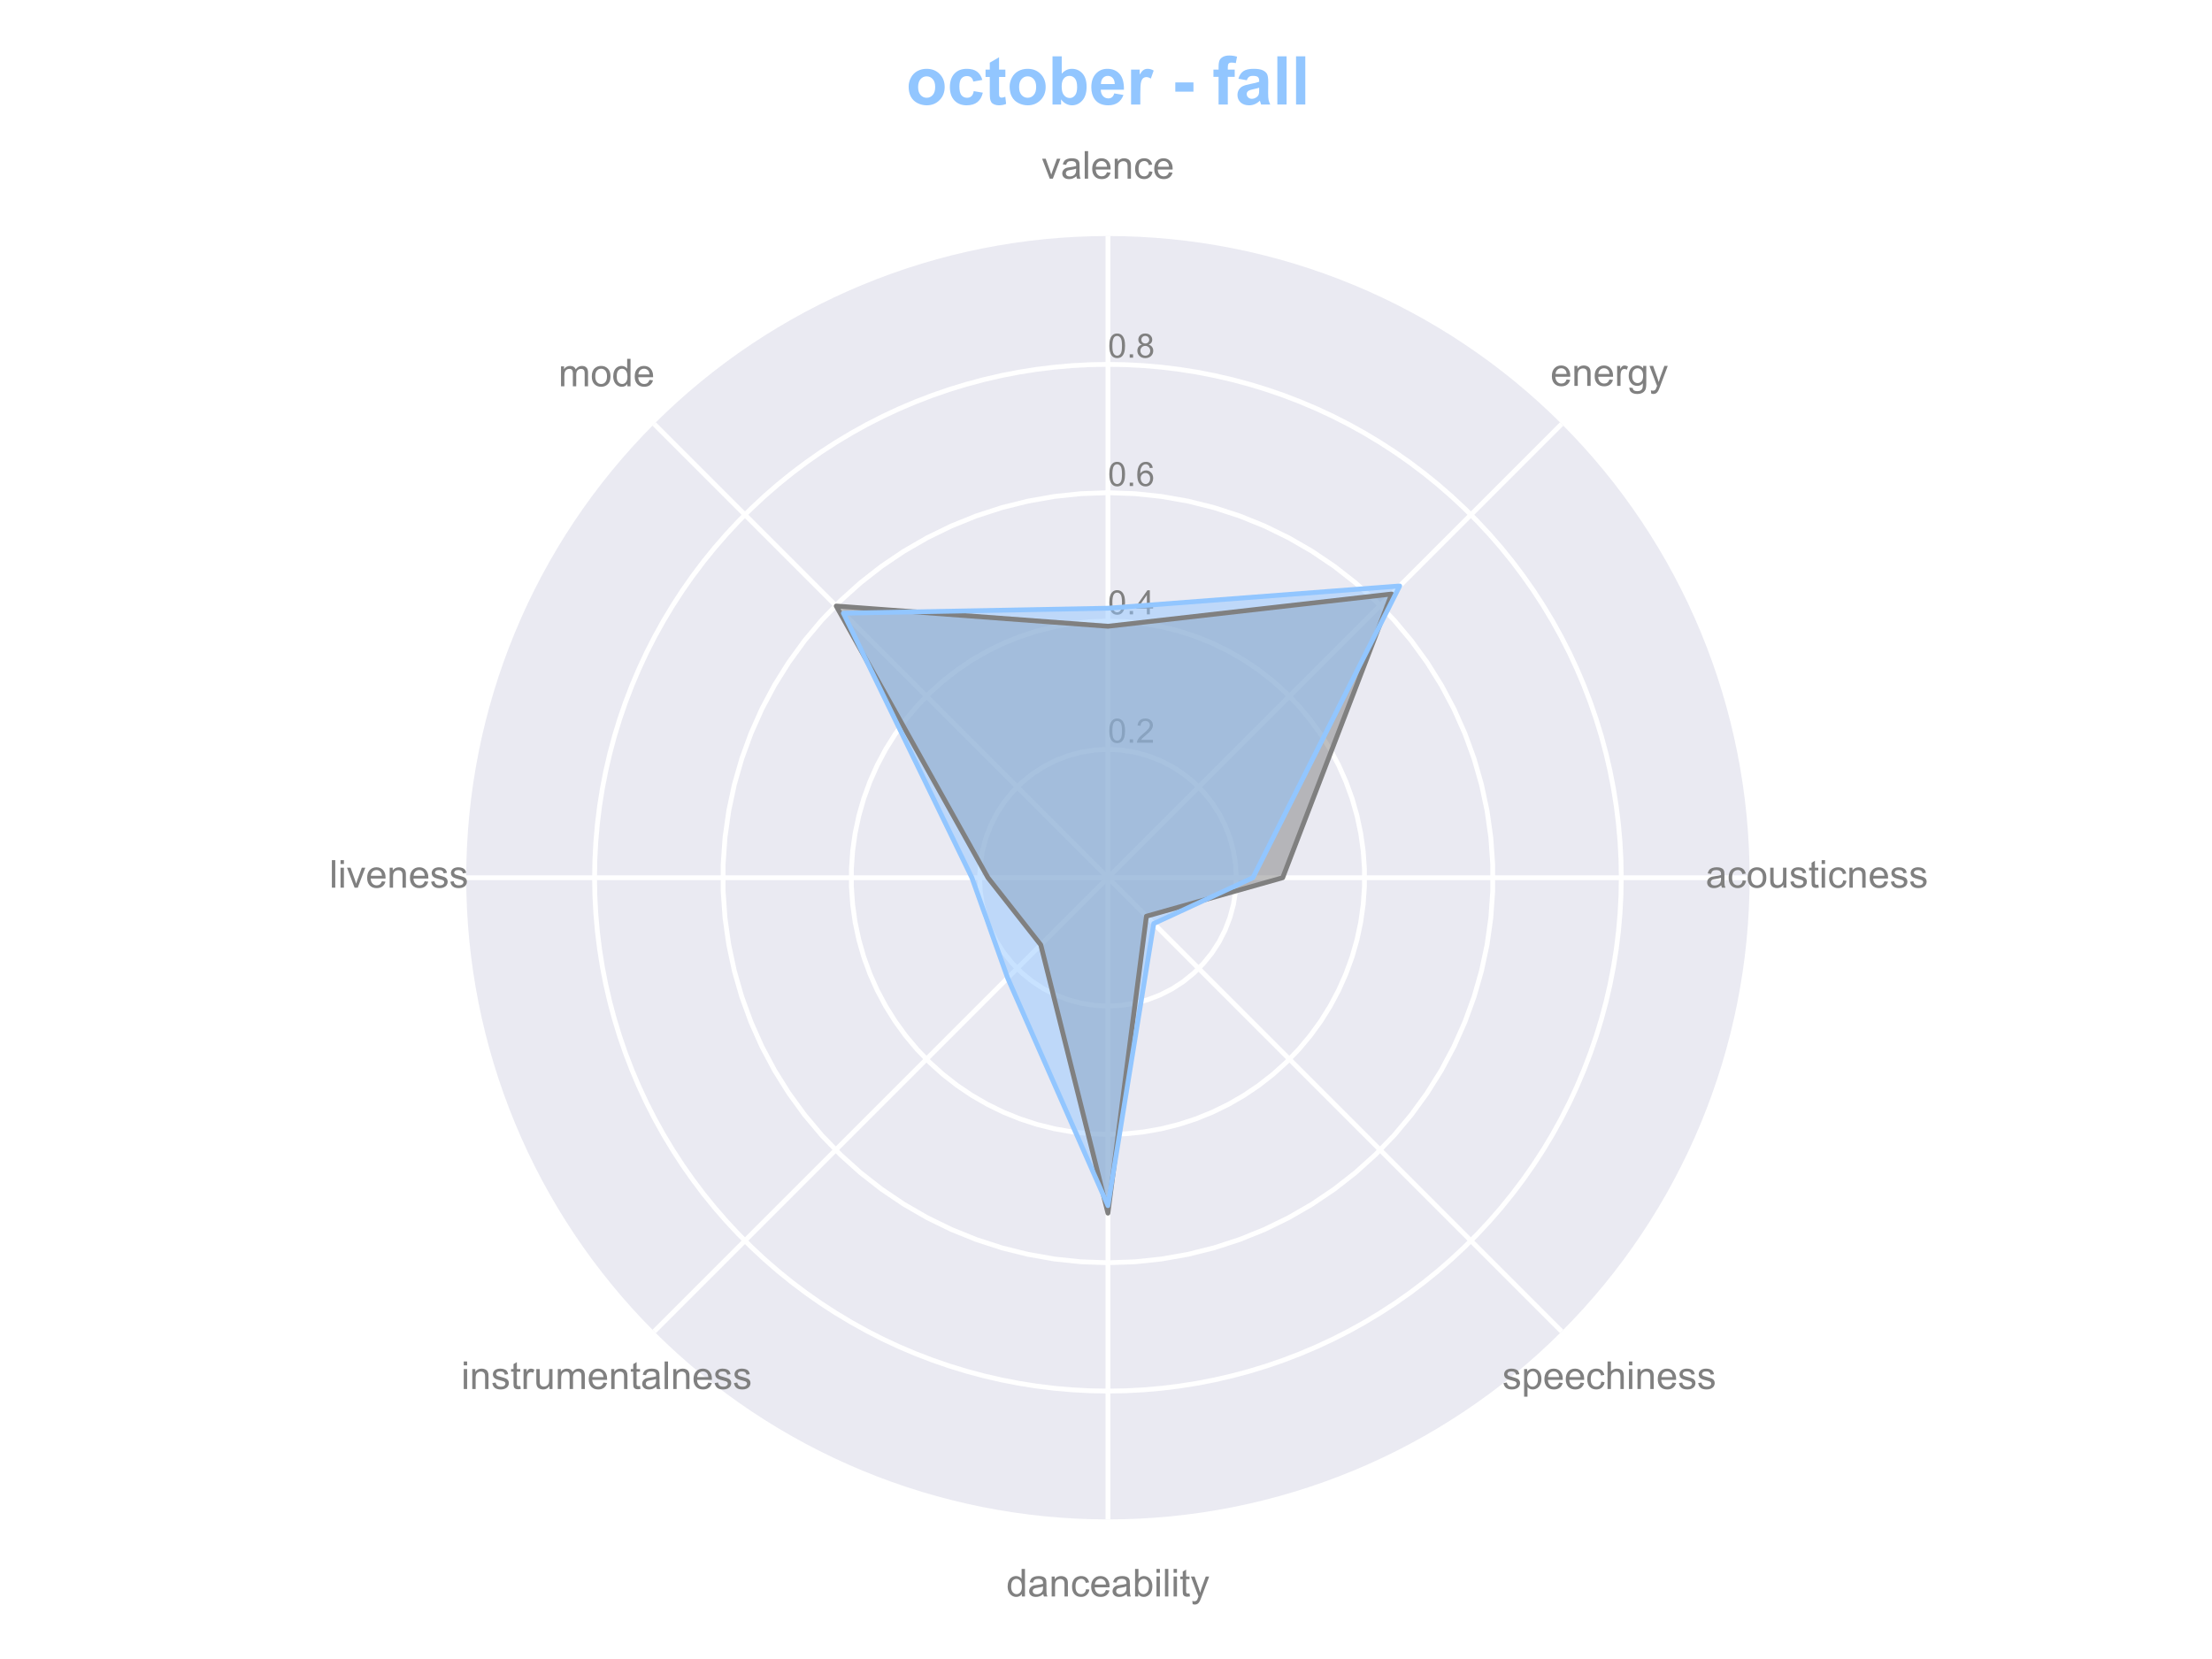<?xml version="1.0" encoding="utf-8" standalone="no"?>
<!DOCTYPE svg PUBLIC "-//W3C//DTD SVG 1.1//EN"
  "http://www.w3.org/Graphics/SVG/1.1/DTD/svg11.dtd">
<!-- Created with matplotlib (http://matplotlib.org/) -->
<svg height="345pt" version="1.1" viewBox="0 0 460 345" width="460pt" xmlns="http://www.w3.org/2000/svg" xmlns:xlink="http://www.w3.org/1999/xlink">
 <defs>
  <style type="text/css">
*{stroke-linecap:butt;stroke-linejoin:round;}
  </style>
 </defs>
 <g id="figure_1">
  <g id="patch_1">
   <path d="M 0 345.6 
L 460.8 345.6 
L 460.8 0 
L 0 0 
z
" style="fill:#ffffff;"/>
  </g>
  <g id="axes_1">
   <g id="patch_2">
    <path d="M 363.844 182.529 
C 363.844 165.005 360.392 147.652 353.686 131.462 
C 346.98 115.273 337.15 100.561 324.759 88.17 
C 312.368 75.779 297.656 65.949 281.467 59.243 
C 265.277 52.537 247.924 49.085 230.4 49.085 
C 212.876 49.085 195.523 52.537 179.333 59.243 
C 163.144 65.949 148.432 75.779 136.041 88.17 
C 123.65 100.561 113.82 115.273 107.114 131.462 
C 100.408 147.652 96.956 165.005 96.956 182.529 
C 96.956 200.053 100.408 217.406 107.114 233.596 
C 113.82 249.785 123.65 264.497 136.041 276.888 
C 148.432 289.279 163.144 299.109 179.333 305.815 
C 195.523 312.521 212.876 315.972 230.4 315.972 
C 247.924 315.972 265.277 312.521 281.467 305.815 
C 297.656 299.109 312.368 289.279 324.759 276.888 
C 337.15 264.497 346.98 249.785 353.686 233.596 
C 360.392 217.406 363.844 200.053 363.844 182.529 
M 230.4 182.529 
C 230.4 182.529 230.4 182.529 230.4 182.529 
C 230.4 182.529 230.4 182.529 230.4 182.529 
C 230.4 182.529 230.4 182.529 230.4 182.529 
C 230.4 182.529 230.4 182.529 230.4 182.529 
C 230.4 182.529 230.4 182.529 230.4 182.529 
C 230.4 182.529 230.4 182.529 230.4 182.529 
C 230.4 182.529 230.4 182.529 230.4 182.529 
C 230.4 182.529 230.4 182.529 230.4 182.529 
C 230.4 182.529 230.4 182.529 230.4 182.529 
C 230.4 182.529 230.4 182.529 230.4 182.529 
C 230.4 182.529 230.4 182.529 230.4 182.529 
C 230.4 182.529 230.4 182.529 230.4 182.529 
C 230.4 182.529 230.4 182.529 230.4 182.529 
C 230.4 182.529 230.4 182.529 230.4 182.529 
C 230.4 182.529 230.4 182.529 230.4 182.529 
C 230.4 182.529 230.4 182.529 230.4 182.529 
M 363.844 182.529 
z
" style="fill:#eaeaf2;"/>
   </g>
   <g id="matplotlib.axis_1">
    <g id="xtick_1">
     <g id="line2d_1">
      <path clip-path="url(#pec1f83be0a)" d="M 230.4 182.529 
L 230.4 49.085 
" style="fill:none;stroke:#ffffff;stroke-linecap:round;"/>
     </g>
     <g id="text_1">
      <!-- valence -->
      <defs>
       <path d="M 21 0 
L 1.266 51.859 
L 10.547 51.859 
L 21.688 20.797 
Q 23.484 15.766 25 10.359 
Q 26.172 14.453 28.266 20.219 
L 39.797 51.859 
L 48.828 51.859 
L 29.203 0 
z
" id="ArialMT-76"/>
       <path d="M 40.438 6.391 
Q 35.547 2.25 31.031 0.531 
Q 26.516 -1.172 21.344 -1.172 
Q 12.797 -1.172 8.203 3 
Q 3.609 7.172 3.609 13.672 
Q 3.609 17.484 5.344 20.625 
Q 7.078 23.781 9.891 25.688 
Q 12.703 27.594 16.219 28.562 
Q 18.797 29.25 24.031 29.891 
Q 34.672 31.156 39.703 32.906 
Q 39.75 34.719 39.75 35.203 
Q 39.75 40.578 37.25 42.781 
Q 33.891 45.75 27.25 45.75 
Q 21.047 45.75 18.094 43.578 
Q 15.141 41.406 13.719 35.891 
L 5.125 37.062 
Q 6.297 42.578 8.984 45.969 
Q 11.672 49.359 16.75 51.188 
Q 21.828 53.031 28.516 53.031 
Q 35.156 53.031 39.297 51.469 
Q 43.453 49.906 45.406 47.531 
Q 47.359 45.172 48.141 41.547 
Q 48.578 39.312 48.578 33.453 
L 48.578 21.734 
Q 48.578 9.469 49.141 6.219 
Q 49.703 2.984 51.375 0 
L 42.188 0 
Q 40.828 2.734 40.438 6.391 
z
M 39.703 26.031 
Q 34.906 24.078 25.344 22.703 
Q 19.922 21.922 17.672 20.938 
Q 15.438 19.969 14.203 18.094 
Q 12.984 16.219 12.984 13.922 
Q 12.984 10.406 15.641 8.062 
Q 18.312 5.719 23.438 5.719 
Q 28.516 5.719 32.469 7.938 
Q 36.422 10.156 38.281 14.016 
Q 39.703 17 39.703 22.797 
z
" id="ArialMT-61"/>
       <path d="M 6.391 0 
L 6.391 71.578 
L 15.188 71.578 
L 15.188 0 
z
" id="ArialMT-6c"/>
       <path d="M 42.094 16.703 
L 51.172 15.578 
Q 49.031 7.625 43.219 3.219 
Q 37.406 -1.172 28.375 -1.172 
Q 17 -1.172 10.328 5.828 
Q 3.656 12.844 3.656 25.484 
Q 3.656 38.578 10.391 45.797 
Q 17.141 53.031 27.875 53.031 
Q 38.281 53.031 44.875 45.953 
Q 51.469 38.875 51.469 26.031 
Q 51.469 25.25 51.422 23.688 
L 12.75 23.688 
Q 13.234 15.141 17.578 10.594 
Q 21.922 6.062 28.422 6.062 
Q 33.25 6.062 36.672 8.594 
Q 40.094 11.141 42.094 16.703 
z
M 13.234 30.906 
L 42.188 30.906 
Q 41.609 37.453 38.875 40.719 
Q 34.672 45.797 27.984 45.797 
Q 21.922 45.797 17.797 41.75 
Q 13.672 37.703 13.234 30.906 
z
" id="ArialMT-65"/>
       <path d="M 6.594 0 
L 6.594 51.859 
L 14.5 51.859 
L 14.5 44.484 
Q 20.219 53.031 31 53.031 
Q 35.688 53.031 39.625 51.344 
Q 43.562 49.656 45.516 46.922 
Q 47.469 44.188 48.25 40.438 
Q 48.734 37.984 48.734 31.891 
L 48.734 0 
L 39.938 0 
L 39.938 31.547 
Q 39.938 36.922 38.906 39.578 
Q 37.891 42.234 35.281 43.812 
Q 32.672 45.406 29.156 45.406 
Q 23.531 45.406 19.453 41.844 
Q 15.375 38.281 15.375 28.328 
L 15.375 0 
z
" id="ArialMT-6e"/>
       <path d="M 40.438 19 
L 49.078 17.875 
Q 47.656 8.938 41.812 3.875 
Q 35.984 -1.172 27.484 -1.172 
Q 16.844 -1.172 10.375 5.781 
Q 3.906 12.75 3.906 25.734 
Q 3.906 34.125 6.688 40.422 
Q 9.469 46.734 15.156 49.875 
Q 20.844 53.031 27.547 53.031 
Q 35.984 53.031 41.359 48.75 
Q 46.734 44.484 48.25 36.625 
L 39.703 35.297 
Q 38.484 40.531 35.375 43.156 
Q 32.281 45.797 27.875 45.797 
Q 21.234 45.797 17.078 41.031 
Q 12.938 36.281 12.938 25.984 
Q 12.938 15.531 16.938 10.797 
Q 20.953 6.062 27.391 6.062 
Q 32.562 6.062 36.031 9.234 
Q 39.5 12.406 40.438 19 
z
" id="ArialMT-63"/>
      </defs>
      <g style="fill:#808080;" transform="translate(216.614 37.153)scale(0.08 -0.08)">
       <use xlink:href="#ArialMT-76"/>
       <use x="50" xlink:href="#ArialMT-61"/>
       <use x="105.615" xlink:href="#ArialMT-6c"/>
       <use x="127.832" xlink:href="#ArialMT-65"/>
       <use x="183.447" xlink:href="#ArialMT-6e"/>
       <use x="239.062" xlink:href="#ArialMT-63"/>
       <use x="289.062" xlink:href="#ArialMT-65"/>
      </g>
     </g>
    </g>
    <g id="xtick_2">
     <g id="line2d_2">
      <path clip-path="url(#pec1f83be0a)" d="M 230.4 182.529 
L 324.759 88.17 
" style="fill:none;stroke:#ffffff;stroke-linecap:round;"/>
     </g>
     <g id="text_2">
      <!-- energy -->
      <defs>
       <path d="M 6.5 0 
L 6.5 51.859 
L 14.406 51.859 
L 14.406 44 
Q 17.438 49.516 20 51.266 
Q 22.562 53.031 25.641 53.031 
Q 30.078 53.031 34.672 50.203 
L 31.641 42.047 
Q 28.422 43.953 25.203 43.953 
Q 22.312 43.953 20.016 42.219 
Q 17.719 40.484 16.75 37.406 
Q 15.281 32.719 15.281 27.156 
L 15.281 0 
z
" id="ArialMT-72"/>
       <path d="M 4.984 -4.297 
L 13.531 -5.562 
Q 14.062 -9.516 16.5 -11.328 
Q 19.781 -13.766 25.438 -13.766 
Q 31.547 -13.766 34.859 -11.328 
Q 38.188 -8.891 39.359 -4.5 
Q 40.047 -1.812 39.984 6.781 
Q 34.234 0 25.641 0 
Q 14.938 0 9.078 7.719 
Q 3.219 15.438 3.219 26.219 
Q 3.219 33.641 5.906 39.906 
Q 8.594 46.188 13.688 49.609 
Q 18.797 53.031 25.688 53.031 
Q 34.859 53.031 40.828 45.609 
L 40.828 51.859 
L 48.922 51.859 
L 48.922 7.031 
Q 48.922 -5.078 46.453 -10.125 
Q 44 -15.188 38.641 -18.109 
Q 33.297 -21.047 25.484 -21.047 
Q 16.219 -21.047 10.5 -16.875 
Q 4.781 -12.703 4.984 -4.297 
z
M 12.25 26.859 
Q 12.25 16.656 16.297 11.969 
Q 20.359 7.281 26.469 7.281 
Q 32.516 7.281 36.609 11.938 
Q 40.719 16.609 40.719 26.562 
Q 40.719 36.078 36.5 40.906 
Q 32.281 45.75 26.312 45.75 
Q 20.453 45.75 16.344 40.984 
Q 12.25 36.234 12.25 26.859 
z
" id="ArialMT-67"/>
       <path d="M 6.203 -19.969 
L 5.219 -11.719 
Q 8.109 -12.5 10.25 -12.5 
Q 13.188 -12.5 14.938 -11.516 
Q 16.703 -10.547 17.828 -8.797 
Q 18.656 -7.469 20.516 -2.25 
Q 20.75 -1.516 21.297 -0.094 
L 1.609 51.859 
L 11.078 51.859 
L 21.875 21.828 
Q 23.969 16.109 25.641 9.812 
Q 27.156 15.875 29.25 21.625 
L 40.328 51.859 
L 49.125 51.859 
L 29.391 -0.875 
Q 26.219 -9.422 24.469 -12.641 
Q 22.125 -17 19.094 -19.016 
Q 16.062 -21.047 11.859 -21.047 
Q 9.328 -21.047 6.203 -19.969 
z
" id="ArialMT-79"/>
      </defs>
      <g style="fill:#808080;" transform="translate(322.429 80.245)scale(0.08 -0.08)">
       <use xlink:href="#ArialMT-65"/>
       <use x="55.615" xlink:href="#ArialMT-6e"/>
       <use x="111.23" xlink:href="#ArialMT-65"/>
       <use x="166.846" xlink:href="#ArialMT-72"/>
       <use x="200.146" xlink:href="#ArialMT-67"/>
       <use x="255.762" xlink:href="#ArialMT-79"/>
      </g>
     </g>
    </g>
    <g id="xtick_3">
     <g id="line2d_3">
      <path clip-path="url(#pec1f83be0a)" d="M 230.4 182.529 
L 363.844 182.529 
" style="fill:none;stroke:#ffffff;stroke-linecap:round;"/>
     </g>
     <g id="text_3">
      <!-- acousticness -->
      <defs>
       <path d="M 3.328 25.922 
Q 3.328 40.328 11.328 47.266 
Q 18.016 53.031 27.641 53.031 
Q 38.328 53.031 45.109 46.016 
Q 51.906 39.016 51.906 26.656 
Q 51.906 16.656 48.906 10.906 
Q 45.906 5.172 40.156 2 
Q 34.422 -1.172 27.641 -1.172 
Q 16.75 -1.172 10.031 5.812 
Q 3.328 12.797 3.328 25.922 
z
M 12.359 25.922 
Q 12.359 15.969 16.703 11.016 
Q 21.047 6.062 27.641 6.062 
Q 34.188 6.062 38.531 11.031 
Q 42.875 16.016 42.875 26.219 
Q 42.875 35.844 38.5 40.797 
Q 34.125 45.75 27.641 45.75 
Q 21.047 45.75 16.703 40.812 
Q 12.359 35.891 12.359 25.922 
z
" id="ArialMT-6f"/>
       <path d="M 40.578 0 
L 40.578 7.625 
Q 34.516 -1.172 24.125 -1.172 
Q 19.531 -1.172 15.547 0.578 
Q 11.578 2.344 9.641 5 
Q 7.719 7.672 6.938 11.531 
Q 6.391 14.109 6.391 19.734 
L 6.391 51.859 
L 15.188 51.859 
L 15.188 23.094 
Q 15.188 16.219 15.719 13.812 
Q 16.547 10.359 19.234 8.375 
Q 21.922 6.391 25.875 6.391 
Q 29.828 6.391 33.297 8.422 
Q 36.766 10.453 38.203 13.938 
Q 39.656 17.438 39.656 24.078 
L 39.656 51.859 
L 48.438 51.859 
L 48.438 0 
z
" id="ArialMT-75"/>
       <path d="M 3.078 15.484 
L 11.766 16.844 
Q 12.5 11.625 15.844 8.844 
Q 19.188 6.062 25.203 6.062 
Q 31.25 6.062 34.172 8.516 
Q 37.109 10.984 37.109 14.312 
Q 37.109 17.281 34.516 19 
Q 32.719 20.172 25.531 21.969 
Q 15.875 24.422 12.141 26.203 
Q 8.406 27.984 6.469 31.125 
Q 4.547 34.281 4.547 38.094 
Q 4.547 41.547 6.125 44.5 
Q 7.719 47.469 10.453 49.422 
Q 12.5 50.922 16.031 51.969 
Q 19.578 53.031 23.641 53.031 
Q 29.734 53.031 34.344 51.266 
Q 38.969 49.516 41.156 46.5 
Q 43.359 43.5 44.188 38.484 
L 35.594 37.312 
Q 35.016 41.312 32.203 43.547 
Q 29.391 45.797 24.266 45.797 
Q 18.219 45.797 15.625 43.797 
Q 13.031 41.797 13.031 39.109 
Q 13.031 37.406 14.109 36.031 
Q 15.188 34.625 17.484 33.688 
Q 18.797 33.203 25.25 31.453 
Q 34.578 28.953 38.25 27.359 
Q 41.938 25.781 44.031 22.75 
Q 46.141 19.734 46.141 15.234 
Q 46.141 10.844 43.578 6.953 
Q 41.016 3.078 36.172 0.953 
Q 31.344 -1.172 25.25 -1.172 
Q 15.141 -1.172 9.844 3.031 
Q 4.547 7.234 3.078 15.484 
z
" id="ArialMT-73"/>
       <path d="M 25.781 7.859 
L 27.047 0.094 
Q 23.344 -0.688 20.406 -0.688 
Q 15.625 -0.688 12.984 0.828 
Q 10.359 2.344 9.281 4.812 
Q 8.203 7.281 8.203 15.188 
L 8.203 45.016 
L 1.766 45.016 
L 1.766 51.859 
L 8.203 51.859 
L 8.203 64.703 
L 16.938 69.969 
L 16.938 51.859 
L 25.781 51.859 
L 25.781 45.016 
L 16.938 45.016 
L 16.938 14.703 
Q 16.938 10.938 17.406 9.859 
Q 17.875 8.797 18.922 8.156 
Q 19.969 7.516 21.922 7.516 
Q 23.391 7.516 25.781 7.859 
z
" id="ArialMT-74"/>
       <path d="M 6.641 61.469 
L 6.641 71.578 
L 15.438 71.578 
L 15.438 61.469 
z
M 6.641 0 
L 6.641 51.859 
L 15.438 51.859 
L 15.438 0 
z
" id="ArialMT-69"/>
      </defs>
      <g style="fill:#808080;" transform="translate(354.722 184.597)scale(0.08 -0.08)">
       <use xlink:href="#ArialMT-61"/>
       <use x="55.615" xlink:href="#ArialMT-63"/>
       <use x="105.615" xlink:href="#ArialMT-6f"/>
       <use x="161.23" xlink:href="#ArialMT-75"/>
       <use x="216.846" xlink:href="#ArialMT-73"/>
       <use x="266.846" xlink:href="#ArialMT-74"/>
       <use x="294.629" xlink:href="#ArialMT-69"/>
       <use x="316.846" xlink:href="#ArialMT-63"/>
       <use x="366.846" xlink:href="#ArialMT-6e"/>
       <use x="422.461" xlink:href="#ArialMT-65"/>
       <use x="478.076" xlink:href="#ArialMT-73"/>
       <use x="528.076" xlink:href="#ArialMT-73"/>
      </g>
     </g>
    </g>
    <g id="xtick_4">
     <g id="line2d_4">
      <path clip-path="url(#pec1f83be0a)" d="M 230.4 182.529 
L 324.759 276.888 
" style="fill:none;stroke:#ffffff;stroke-linecap:round;"/>
     </g>
     <g id="text_4">
      <!-- speechiness -->
      <defs>
       <path d="M 6.594 -19.875 
L 6.594 51.859 
L 14.594 51.859 
L 14.594 45.125 
Q 17.438 49.078 21 51.047 
Q 24.562 53.031 29.641 53.031 
Q 36.281 53.031 41.359 49.609 
Q 46.438 46.188 49.016 39.953 
Q 51.609 33.734 51.609 26.312 
Q 51.609 18.359 48.75 11.984 
Q 45.906 5.609 40.453 2.219 
Q 35.016 -1.172 29 -1.172 
Q 24.609 -1.172 21.109 0.688 
Q 17.625 2.547 15.375 5.375 
L 15.375 -19.875 
z
M 14.547 25.641 
Q 14.547 15.625 18.594 10.844 
Q 22.656 6.062 28.422 6.062 
Q 34.281 6.062 38.453 11.016 
Q 42.625 15.969 42.625 26.375 
Q 42.625 36.281 38.547 41.203 
Q 34.469 46.141 28.812 46.141 
Q 23.188 46.141 18.859 40.891 
Q 14.547 35.641 14.547 25.641 
z
" id="ArialMT-70"/>
       <path d="M 6.594 0 
L 6.594 71.578 
L 15.375 71.578 
L 15.375 45.906 
Q 21.531 53.031 30.906 53.031 
Q 36.672 53.031 40.922 50.75 
Q 45.172 48.484 47 44.484 
Q 48.828 40.484 48.828 32.859 
L 48.828 0 
L 40.047 0 
L 40.047 32.859 
Q 40.047 39.453 37.188 42.453 
Q 34.328 45.453 29.109 45.453 
Q 25.203 45.453 21.75 43.422 
Q 18.312 41.406 16.844 37.938 
Q 15.375 34.469 15.375 28.375 
L 15.375 0 
z
" id="ArialMT-68"/>
      </defs>
      <g style="fill:#808080;" transform="translate(312.423 288.855)scale(0.08 -0.08)">
       <use xlink:href="#ArialMT-73"/>
       <use x="50" xlink:href="#ArialMT-70"/>
       <use x="105.615" xlink:href="#ArialMT-65"/>
       <use x="161.23" xlink:href="#ArialMT-65"/>
       <use x="216.846" xlink:href="#ArialMT-63"/>
       <use x="266.846" xlink:href="#ArialMT-68"/>
       <use x="322.461" xlink:href="#ArialMT-69"/>
       <use x="344.678" xlink:href="#ArialMT-6e"/>
       <use x="400.293" xlink:href="#ArialMT-65"/>
       <use x="455.908" xlink:href="#ArialMT-73"/>
       <use x="505.908" xlink:href="#ArialMT-73"/>
      </g>
     </g>
    </g>
    <g id="xtick_5">
     <g id="line2d_5">
      <path clip-path="url(#pec1f83be0a)" d="M 230.4 182.529 
L 230.4 315.972 
" style="fill:none;stroke:#ffffff;stroke-linecap:round;"/>
     </g>
     <g id="text_5">
      <!-- danceability -->
      <defs>
       <path d="M 40.234 0 
L 40.234 6.547 
Q 35.297 -1.172 25.734 -1.172 
Q 19.531 -1.172 14.328 2.25 
Q 9.125 5.672 6.266 11.797 
Q 3.422 17.922 3.422 25.875 
Q 3.422 33.641 6 39.969 
Q 8.594 46.297 13.766 49.656 
Q 18.953 53.031 25.344 53.031 
Q 30.031 53.031 33.688 51.047 
Q 37.359 49.078 39.656 45.906 
L 39.656 71.578 
L 48.391 71.578 
L 48.391 0 
z
M 12.453 25.875 
Q 12.453 15.922 16.641 10.984 
Q 20.844 6.062 26.562 6.062 
Q 32.328 6.062 36.344 10.766 
Q 40.375 15.484 40.375 25.141 
Q 40.375 35.797 36.266 40.766 
Q 32.172 45.75 26.172 45.75 
Q 20.312 45.75 16.375 40.969 
Q 12.453 36.188 12.453 25.875 
z
" id="ArialMT-64"/>
       <path d="M 14.703 0 
L 6.547 0 
L 6.547 71.578 
L 15.328 71.578 
L 15.328 46.047 
Q 20.906 53.031 29.547 53.031 
Q 34.328 53.031 38.594 51.094 
Q 42.875 49.172 45.625 45.672 
Q 48.391 42.188 49.953 37.25 
Q 51.516 32.328 51.516 26.703 
Q 51.516 13.375 44.922 6.094 
Q 38.328 -1.172 29.109 -1.172 
Q 19.922 -1.172 14.703 6.5 
z
M 14.594 26.312 
Q 14.594 17 17.141 12.844 
Q 21.297 6.062 28.375 6.062 
Q 34.125 6.062 38.328 11.062 
Q 42.531 16.062 42.531 25.984 
Q 42.531 36.141 38.5 40.969 
Q 34.469 45.797 28.766 45.797 
Q 23 45.797 18.797 40.797 
Q 14.594 35.797 14.594 26.312 
z
" id="ArialMT-62"/>
      </defs>
      <g style="fill:#808080;" transform="translate(209.276 331.994)scale(0.08 -0.08)">
       <use xlink:href="#ArialMT-64"/>
       <use x="55.615" xlink:href="#ArialMT-61"/>
       <use x="111.23" xlink:href="#ArialMT-6e"/>
       <use x="166.846" xlink:href="#ArialMT-63"/>
       <use x="216.846" xlink:href="#ArialMT-65"/>
       <use x="272.461" xlink:href="#ArialMT-61"/>
       <use x="328.076" xlink:href="#ArialMT-62"/>
       <use x="383.691" xlink:href="#ArialMT-69"/>
       <use x="405.908" xlink:href="#ArialMT-6c"/>
       <use x="428.125" xlink:href="#ArialMT-69"/>
       <use x="450.342" xlink:href="#ArialMT-74"/>
       <use x="478.125" xlink:href="#ArialMT-79"/>
      </g>
     </g>
    </g>
    <g id="xtick_6">
     <g id="line2d_6">
      <path clip-path="url(#pec1f83be0a)" d="M 230.4 182.529 
L 136.041 276.888 
" style="fill:none;stroke:#ffffff;stroke-linecap:round;"/>
     </g>
     <g id="text_6">
      <!-- instrumentalness -->
      <defs>
       <path d="M 6.594 0 
L 6.594 51.859 
L 14.453 51.859 
L 14.453 44.578 
Q 16.891 48.391 20.938 50.703 
Q 25 53.031 30.172 53.031 
Q 35.938 53.031 39.625 50.641 
Q 43.312 48.25 44.828 43.953 
Q 50.984 53.031 60.844 53.031 
Q 68.562 53.031 72.703 48.75 
Q 76.859 44.484 76.859 35.594 
L 76.859 0 
L 68.109 0 
L 68.109 32.672 
Q 68.109 37.938 67.25 40.25 
Q 66.406 42.578 64.156 43.984 
Q 61.922 45.406 58.891 45.406 
Q 53.422 45.406 49.797 41.766 
Q 46.188 38.141 46.188 30.125 
L 46.188 0 
L 37.406 0 
L 37.406 33.688 
Q 37.406 39.547 35.25 42.469 
Q 33.109 45.406 28.219 45.406 
Q 24.516 45.406 21.359 43.453 
Q 18.219 41.5 16.797 37.734 
Q 15.375 33.984 15.375 26.906 
L 15.375 0 
z
" id="ArialMT-6d"/>
      </defs>
      <g style="fill:#808080;" transform="translate(95.907 288.855)scale(0.08 -0.08)">
       <use xlink:href="#ArialMT-69"/>
       <use x="22.217" xlink:href="#ArialMT-6e"/>
       <use x="77.832" xlink:href="#ArialMT-73"/>
       <use x="127.832" xlink:href="#ArialMT-74"/>
       <use x="155.615" xlink:href="#ArialMT-72"/>
       <use x="188.916" xlink:href="#ArialMT-75"/>
       <use x="244.531" xlink:href="#ArialMT-6d"/>
       <use x="327.832" xlink:href="#ArialMT-65"/>
       <use x="383.447" xlink:href="#ArialMT-6e"/>
       <use x="439.062" xlink:href="#ArialMT-74"/>
       <use x="466.846" xlink:href="#ArialMT-61"/>
       <use x="522.461" xlink:href="#ArialMT-6c"/>
       <use x="544.678" xlink:href="#ArialMT-6e"/>
       <use x="600.293" xlink:href="#ArialMT-65"/>
       <use x="655.908" xlink:href="#ArialMT-73"/>
       <use x="705.908" xlink:href="#ArialMT-73"/>
      </g>
     </g>
    </g>
    <g id="xtick_7">
     <g id="line2d_7">
      <path clip-path="url(#pec1f83be0a)" d="M 230.4 182.529 
L 96.956 182.529 
" style="fill:none;stroke:#ffffff;stroke-linecap:round;"/>
     </g>
     <g id="text_7">
      <!-- liveness -->
      <g style="fill:#808080;" transform="translate(68.506 184.597)scale(0.08 -0.08)">
       <use xlink:href="#ArialMT-6c"/>
       <use x="22.217" xlink:href="#ArialMT-69"/>
       <use x="44.434" xlink:href="#ArialMT-76"/>
       <use x="94.434" xlink:href="#ArialMT-65"/>
       <use x="150.049" xlink:href="#ArialMT-6e"/>
       <use x="205.664" xlink:href="#ArialMT-65"/>
       <use x="261.279" xlink:href="#ArialMT-73"/>
       <use x="311.279" xlink:href="#ArialMT-73"/>
      </g>
     </g>
    </g>
    <g id="xtick_8">
     <g id="line2d_8">
      <path clip-path="url(#pec1f83be0a)" d="M 230.4 182.529 
L 136.041 88.17 
" style="fill:none;stroke:#ffffff;stroke-linecap:round;"/>
     </g>
     <g id="text_8">
      <!-- mode -->
      <g style="fill:#808080;" transform="translate(116.137 80.339)scale(0.08 -0.08)">
       <use xlink:href="#ArialMT-6d"/>
       <use x="83.301" xlink:href="#ArialMT-6f"/>
       <use x="138.916" xlink:href="#ArialMT-64"/>
       <use x="194.531" xlink:href="#ArialMT-65"/>
      </g>
     </g>
    </g>
   </g>
   <g id="matplotlib.axis_2">
    <g id="ytick_1">
     <g id="line2d_9">
      <path clip-path="url(#pec1f83be0a)" d="M 230.4 155.84 
L 233.19 155.986 
L 235.949 156.423 
L 238.647 157.146 
L 241.255 158.148 
L 243.744 159.416 
L 246.087 160.937 
L 248.258 162.695 
L 250.234 164.671 
L 251.992 166.842 
L 253.513 169.185 
L 254.781 171.674 
L 255.782 174.282 
L 256.505 176.98 
L 256.943 179.739 
L 257.089 182.529 
L 256.943 185.319 
L 256.505 188.078 
L 255.782 190.776 
L 254.781 193.384 
L 253.513 195.873 
L 251.992 198.216 
L 250.234 200.387 
L 248.258 202.362 
L 246.087 204.12 
L 243.744 205.642 
L 241.255 206.91 
L 238.647 207.911 
L 235.949 208.634 
L 233.19 209.071 
L 230.4 209.218 
L 227.61 209.071 
L 224.851 208.634 
L 222.153 207.911 
L 219.545 206.91 
L 217.056 205.642 
L 214.713 204.12 
L 212.542 202.362 
L 210.566 200.387 
L 208.808 198.216 
L 207.287 195.873 
L 206.019 193.384 
L 205.018 190.776 
L 204.295 188.078 
L 203.857 185.319 
L 203.711 182.529 
L 203.857 179.739 
L 204.295 176.98 
L 205.018 174.282 
L 206.019 171.674 
L 207.287 169.185 
L 208.808 166.842 
L 210.566 164.671 
L 212.542 162.695 
L 214.713 160.937 
L 217.056 159.416 
L 219.545 158.148 
L 222.153 157.146 
L 224.851 156.423 
L 227.61 155.986 
L 230.4 155.84 
L 230.4 155.84 
" style="fill:none;stroke:#ffffff;stroke-linecap:round;"/>
     </g>
     <g id="text_9">
      <!-- 0.2 -->
      <defs>
       <path d="M 4.156 35.297 
Q 4.156 48 6.766 55.734 
Q 9.375 63.484 14.516 67.672 
Q 19.672 71.875 27.484 71.875 
Q 33.25 71.875 37.594 69.547 
Q 41.938 67.234 44.766 62.859 
Q 47.609 58.5 49.219 52.219 
Q 50.828 45.953 50.828 35.297 
Q 50.828 22.703 48.234 14.969 
Q 45.656 7.234 40.5 3 
Q 35.359 -1.219 27.484 -1.219 
Q 17.141 -1.219 11.234 6.203 
Q 4.156 15.141 4.156 35.297 
z
M 13.188 35.297 
Q 13.188 17.672 17.312 11.828 
Q 21.438 6 27.484 6 
Q 33.547 6 37.672 11.859 
Q 41.797 17.719 41.797 35.297 
Q 41.797 52.984 37.672 58.781 
Q 33.547 64.594 27.391 64.594 
Q 21.344 64.594 17.719 59.469 
Q 13.188 52.938 13.188 35.297 
z
" id="ArialMT-30"/>
       <path d="M 9.078 0 
L 9.078 10.016 
L 19.094 10.016 
L 19.094 0 
z
" id="ArialMT-2e"/>
       <path d="M 50.344 8.453 
L 50.344 0 
L 3.031 0 
Q 2.938 3.172 4.047 6.109 
Q 5.859 10.938 9.828 15.625 
Q 13.812 20.312 21.344 26.469 
Q 33.016 36.031 37.109 41.625 
Q 41.219 47.219 41.219 52.203 
Q 41.219 57.422 37.469 61 
Q 33.734 64.594 27.734 64.594 
Q 21.391 64.594 17.578 60.781 
Q 13.766 56.984 13.719 50.25 
L 4.688 51.172 
Q 5.609 61.281 11.656 66.578 
Q 17.719 71.875 27.938 71.875 
Q 38.234 71.875 44.234 66.156 
Q 50.25 60.453 50.25 52 
Q 50.25 47.703 48.484 43.547 
Q 46.734 39.406 42.656 34.812 
Q 38.578 30.219 29.109 22.219 
Q 21.188 15.578 18.938 13.203 
Q 16.703 10.844 15.234 8.453 
z
" id="ArialMT-32"/>
      </defs>
      <g style="fill:#808080;" transform="translate(230.4 154.449)scale(0.07 -0.07)">
       <use xlink:href="#ArialMT-30"/>
       <use x="55.615" xlink:href="#ArialMT-2e"/>
       <use x="83.398" xlink:href="#ArialMT-32"/>
      </g>
     </g>
    </g>
    <g id="ytick_2">
     <g id="line2d_10">
      <path clip-path="url(#pec1f83be0a)" d="M 230.4 129.151 
L 234.123 129.281 
L 237.829 129.671 
L 241.498 130.318 
L 245.113 131.219 
L 248.656 132.371 
L 252.111 133.766 
L 255.459 135.399 
L 258.686 137.262 
L 261.774 139.346 
L 264.71 141.639 
L 267.479 144.132 
L 270.067 146.812 
L 272.462 149.666 
L 274.652 152.681 
L 276.626 155.84 
L 278.375 159.13 
L 279.891 162.533 
L 281.165 166.034 
L 282.192 169.616 
L 282.966 173.26 
L 283.485 176.949 
L 283.745 180.666 
L 283.745 184.392 
L 283.485 188.108 
L 282.966 191.798 
L 282.192 195.442 
L 281.165 199.023 
L 279.891 202.524 
L 278.375 205.928 
L 276.626 209.218 
L 274.652 212.377 
L 272.462 215.391 
L 270.067 218.245 
L 267.479 220.925 
L 264.71 223.418 
L 261.774 225.712 
L 258.686 227.795 
L 255.459 229.658 
L 252.111 231.292 
L 248.656 232.687 
L 245.113 233.839 
L 241.498 234.74 
L 237.829 235.387 
L 234.123 235.776 
L 230.4 235.906 
L 226.677 235.776 
L 222.971 235.387 
L 219.302 234.74 
L 215.687 233.839 
L 212.144 232.687 
L 208.689 231.292 
L 205.341 229.658 
L 202.114 227.795 
L 199.026 225.712 
L 196.09 223.418 
L 193.321 220.925 
L 190.733 218.245 
L 188.338 215.391 
L 186.148 212.377 
L 184.174 209.218 
L 182.425 205.928 
L 180.909 202.524 
L 179.635 199.023 
L 178.608 195.442 
L 177.834 191.798 
L 177.315 188.108 
L 177.055 184.392 
L 177.055 180.666 
L 177.315 176.949 
L 177.834 173.26 
L 178.608 169.616 
L 179.635 166.034 
L 180.909 162.533 
L 182.425 159.13 
L 184.174 155.84 
L 186.148 152.681 
L 188.338 149.666 
L 190.733 146.812 
L 193.321 144.132 
L 196.09 141.639 
L 199.026 139.346 
L 202.114 137.262 
L 205.341 135.399 
L 208.689 133.766 
L 212.144 132.371 
L 215.687 131.219 
L 219.302 130.318 
L 222.971 129.671 
L 226.677 129.281 
L 230.4 129.151 
L 230.4 129.151 
" style="fill:none;stroke:#ffffff;stroke-linecap:round;"/>
     </g>
     <g id="text_10">
      <!-- 0.4 -->
      <defs>
       <path d="M 32.328 0 
L 32.328 17.141 
L 1.266 17.141 
L 1.266 25.203 
L 33.938 71.578 
L 41.109 71.578 
L 41.109 25.203 
L 50.781 25.203 
L 50.781 17.141 
L 41.109 17.141 
L 41.109 0 
z
M 32.328 25.203 
L 32.328 57.469 
L 9.906 25.203 
z
" id="ArialMT-34"/>
      </defs>
      <g style="fill:#808080;" transform="translate(230.4 127.76)scale(0.07 -0.07)">
       <use xlink:href="#ArialMT-30"/>
       <use x="55.615" xlink:href="#ArialMT-2e"/>
       <use x="83.398" xlink:href="#ArialMT-34"/>
      </g>
     </g>
    </g>
    <g id="ytick_3">
     <g id="line2d_11">
      <path clip-path="url(#pec1f83be0a)" d="M 230.4 102.463 
L 235.985 102.658 
L 241.543 103.242 
L 247.047 104.212 
L 252.469 105.564 
L 257.784 107.291 
L 262.966 109.385 
L 267.989 111.835 
L 272.829 114.629 
L 277.462 117.754 
L 281.866 121.195 
L 286.019 124.934 
L 289.901 128.954 
L 293.493 133.235 
L 296.778 137.756 
L 299.739 142.496 
L 302.363 147.43 
L 304.636 152.536 
L 306.547 157.787 
L 308.088 163.159 
L 309.25 168.626 
L 310.028 174.16 
L 310.417 179.735 
L 310.417 185.323 
L 310.028 190.898 
L 309.25 196.432 
L 308.088 201.899 
L 306.547 207.271 
L 304.636 212.522 
L 302.363 217.628 
L 299.739 222.562 
L 296.778 227.301 
L 293.493 231.822 
L 289.901 236.104 
L 286.019 240.124 
L 281.866 243.863 
L 277.462 247.304 
L 272.829 250.429 
L 267.989 253.223 
L 262.966 255.673 
L 257.784 257.766 
L 252.469 259.493 
L 247.047 260.845 
L 241.543 261.816 
L 235.985 262.4 
L 230.4 262.595 
L 224.815 262.4 
L 219.257 261.816 
L 213.753 260.845 
L 208.331 259.493 
L 203.016 257.766 
L 197.834 255.673 
L 192.811 253.223 
L 187.971 250.429 
L 183.338 247.304 
L 178.934 243.863 
L 174.781 240.124 
L 170.899 236.104 
L 167.307 231.822 
L 164.022 227.301 
L 161.061 222.562 
L 158.437 217.628 
L 156.164 212.522 
L 154.253 207.271 
L 152.712 201.899 
L 151.55 196.432 
L 150.772 190.898 
L 150.383 185.323 
L 150.383 179.735 
L 150.772 174.16 
L 151.55 168.626 
L 152.712 163.159 
L 154.253 157.787 
L 156.164 152.536 
L 158.437 147.43 
L 161.061 142.496 
L 164.022 137.756 
L 167.307 133.235 
L 170.899 128.954 
L 174.781 124.934 
L 178.934 121.195 
L 183.338 117.754 
L 187.971 114.629 
L 192.811 111.835 
L 197.834 109.385 
L 203.016 107.291 
L 208.331 105.564 
L 213.753 104.212 
L 219.257 103.242 
L 224.815 102.658 
L 230.4 102.463 
L 230.4 102.463 
" style="fill:none;stroke:#ffffff;stroke-linecap:round;"/>
     </g>
     <g id="text_11">
      <!-- 0.6 -->
      <defs>
       <path d="M 49.75 54.047 
L 41.016 53.375 
Q 39.844 58.547 37.703 60.891 
Q 34.125 64.656 28.906 64.656 
Q 24.703 64.656 21.531 62.312 
Q 17.391 59.281 14.984 53.469 
Q 12.594 47.656 12.5 36.922 
Q 15.672 41.75 20.266 44.094 
Q 24.859 46.438 29.891 46.438 
Q 38.672 46.438 44.844 39.969 
Q 51.031 33.5 51.031 23.25 
Q 51.031 16.5 48.125 10.719 
Q 45.219 4.938 40.141 1.859 
Q 35.062 -1.219 28.609 -1.219 
Q 17.625 -1.219 10.688 6.859 
Q 3.766 14.938 3.766 33.5 
Q 3.766 54.25 11.422 63.672 
Q 18.109 71.875 29.438 71.875 
Q 37.891 71.875 43.281 67.141 
Q 48.688 62.406 49.75 54.047 
z
M 13.875 23.188 
Q 13.875 18.656 15.797 14.5 
Q 17.719 10.359 21.188 8.172 
Q 24.656 6 28.469 6 
Q 34.031 6 38.031 10.484 
Q 42.047 14.984 42.047 22.703 
Q 42.047 30.125 38.078 34.391 
Q 34.125 38.672 28.125 38.672 
Q 22.172 38.672 18.016 34.391 
Q 13.875 30.125 13.875 23.188 
z
" id="ArialMT-36"/>
      </defs>
      <g style="fill:#808080;" transform="translate(230.4 101.072)scale(0.07 -0.07)">
       <use xlink:href="#ArialMT-30"/>
       <use x="55.615" xlink:href="#ArialMT-2e"/>
       <use x="83.398" xlink:href="#ArialMT-36"/>
      </g>
     </g>
    </g>
    <g id="ytick_4">
     <g id="line2d_12">
      <path clip-path="url(#pec1f83be0a)" d="M 230.4 75.774 
L 234.126 75.839 
L 237.847 76.034 
L 241.559 76.359 
L 245.257 76.813 
L 248.938 77.396 
L 252.596 78.107 
L 256.226 78.945 
L 259.826 79.91 
L 263.389 80.999 
L 266.912 82.212 
L 270.391 83.548 
L 273.821 85.004 
L 277.198 86.578 
L 280.518 88.27 
L 283.777 90.076 
L 286.971 91.996 
L 290.097 94.025 
L 293.149 96.162 
L 296.125 98.405 
L 299.021 100.75 
L 301.833 103.195 
L 304.558 105.736 
L 307.193 108.371 
L 309.734 111.096 
L 312.179 113.908 
L 314.524 116.804 
L 316.766 119.78 
L 318.904 122.832 
L 320.933 125.957 
L 322.852 129.151 
L 324.659 132.411 
L 326.351 135.731 
L 327.925 139.108 
L 329.381 142.538 
L 330.717 146.017 
L 331.93 149.54 
L 333.019 153.103 
L 333.984 156.703 
L 334.822 160.333 
L 335.533 163.991 
L 336.116 167.671 
L 336.57 171.37 
L 336.895 175.082 
L 337.09 178.803 
L 337.155 182.529 
L 337.09 186.255 
L 336.895 189.976 
L 336.57 193.688 
L 336.116 197.386 
L 335.533 201.067 
L 334.822 204.724 
L 333.984 208.355 
L 333.019 211.954 
L 331.93 215.518 
L 330.717 219.041 
L 329.381 222.52 
L 327.925 225.95 
L 326.351 229.327 
L 324.659 232.647 
L 322.852 235.906 
L 320.933 239.1 
L 318.904 242.225 
L 316.766 245.278 
L 314.524 248.254 
L 312.179 251.15 
L 309.734 253.962 
L 307.193 256.687 
L 304.558 259.322 
L 301.833 261.863 
L 299.021 264.308 
L 296.125 266.653 
L 293.149 268.895 
L 290.097 271.033 
L 286.971 273.062 
L 283.777 274.981 
L 280.518 276.788 
L 277.198 278.479 
L 273.821 280.054 
L 270.391 281.51 
L 266.912 282.846 
L 263.389 284.059 
L 259.826 285.148 
L 256.226 286.113 
L 252.596 286.951 
L 248.938 287.662 
L 245.257 288.245 
L 241.559 288.699 
L 237.847 289.024 
L 234.126 289.219 
L 230.4 289.284 
L 226.674 289.219 
L 222.953 289.024 
L 219.241 288.699 
L 215.543 288.245 
L 211.862 287.662 
L 208.204 286.951 
L 204.574 286.113 
L 200.974 285.148 
L 197.411 284.059 
L 193.888 282.846 
L 190.409 281.51 
L 186.979 280.054 
L 183.602 278.479 
L 180.282 276.788 
L 177.023 274.981 
L 173.829 273.062 
L 170.703 271.033 
L 167.651 268.895 
L 164.675 266.653 
L 161.779 264.308 
L 158.967 261.863 
L 156.242 259.322 
L 153.607 256.687 
L 151.066 253.962 
L 148.621 251.15 
L 146.276 248.254 
L 144.034 245.278 
L 141.896 242.225 
L 139.867 239.1 
L 137.948 235.906 
L 136.141 232.647 
L 134.449 229.327 
L 132.875 225.95 
L 131.419 222.52 
L 130.083 219.041 
L 128.87 215.518 
L 127.781 211.954 
L 126.816 208.355 
L 125.978 204.724 
L 125.267 201.067 
L 124.684 197.386 
L 124.23 193.688 
L 123.905 189.976 
L 123.71 186.255 
L 123.645 182.529 
L 123.71 178.803 
L 123.905 175.082 
L 124.23 171.37 
L 124.684 167.671 
L 125.267 163.991 
L 125.978 160.333 
L 126.816 156.703 
L 127.781 153.103 
L 128.87 149.54 
L 130.083 146.017 
L 131.419 142.538 
L 132.875 139.108 
L 134.449 135.731 
L 136.141 132.411 
L 137.948 129.151 
L 139.867 125.957 
L 141.896 122.832 
L 144.034 119.78 
L 146.276 116.804 
L 148.621 113.908 
L 151.066 111.096 
L 153.607 108.371 
L 156.242 105.736 
L 158.967 103.195 
L 161.779 100.75 
L 164.675 98.405 
L 167.651 96.162 
L 170.703 94.025 
L 173.829 91.996 
L 177.023 90.076 
L 180.282 88.27 
L 183.602 86.578 
L 186.979 85.004 
L 190.409 83.548 
L 193.888 82.212 
L 197.411 80.999 
L 200.974 79.91 
L 204.574 78.945 
L 208.204 78.107 
L 211.862 77.396 
L 215.543 76.813 
L 219.241 76.359 
L 222.953 76.034 
L 226.674 75.839 
L 230.4 75.774 
L 230.4 75.774 
" style="fill:none;stroke:#ffffff;stroke-linecap:round;"/>
     </g>
     <g id="text_12">
      <!-- 0.8 -->
      <defs>
       <path d="M 17.672 38.812 
Q 12.203 40.828 9.562 44.531 
Q 6.938 48.25 6.938 53.422 
Q 6.938 61.234 12.547 66.547 
Q 18.172 71.875 27.484 71.875 
Q 36.859 71.875 42.578 66.422 
Q 48.297 60.984 48.297 53.172 
Q 48.297 48.188 45.672 44.5 
Q 43.062 40.828 37.75 38.812 
Q 44.344 36.672 47.781 31.875 
Q 51.219 27.094 51.219 20.453 
Q 51.219 11.281 44.719 5.031 
Q 38.234 -1.219 27.641 -1.219 
Q 17.047 -1.219 10.547 5.047 
Q 4.047 11.328 4.047 20.703 
Q 4.047 27.688 7.594 32.391 
Q 11.141 37.109 17.672 38.812 
z
M 15.922 53.719 
Q 15.922 48.641 19.188 45.406 
Q 22.469 42.188 27.688 42.188 
Q 32.766 42.188 36.016 45.375 
Q 39.266 48.578 39.266 53.219 
Q 39.266 58.062 35.906 61.359 
Q 32.562 64.656 27.594 64.656 
Q 22.562 64.656 19.234 61.422 
Q 15.922 58.203 15.922 53.719 
z
M 13.094 20.656 
Q 13.094 16.891 14.875 13.375 
Q 16.656 9.859 20.172 7.922 
Q 23.688 6 27.734 6 
Q 34.031 6 38.125 10.047 
Q 42.234 14.109 42.234 20.359 
Q 42.234 26.703 38.016 30.859 
Q 33.797 35.016 27.438 35.016 
Q 21.234 35.016 17.156 30.906 
Q 13.094 26.812 13.094 20.656 
z
" id="ArialMT-38"/>
      </defs>
      <g style="fill:#808080;" transform="translate(230.4 74.383)scale(0.07 -0.07)">
       <use xlink:href="#ArialMT-30"/>
       <use x="55.615" xlink:href="#ArialMT-2e"/>
       <use x="83.398" xlink:href="#ArialMT-38"/>
      </g>
     </g>
    </g>
   </g>
   <g id="patch_3">
    <path clip-path="url(#pec1f83be0a)" d="M 230.4 130.233 
L 289.398 123.531 
L 266.74 182.529 
L 238.407 190.536 
L 230.4 252.282 
L 216.438 196.491 
L 205.456 182.529 
L 173.899 126.028 
z
" style="fill:#808080;opacity:0.5;stroke:#808080;stroke-linejoin:miter;stroke-width:0.3;"/>
   </g>
   <g id="patch_4">
    <path clip-path="url(#pec1f83be0a)" d="M 230.4 126.483 
L 291.073 121.856 
L 260.558 182.529 
L 239.93 192.059 
L 230.4 250.719 
L 209.547 203.382 
L 202.11 182.529 
L 175.389 127.518 
z
" style="fill:#92c6ff;opacity:0.5;stroke:#92c6ff;stroke-linejoin:miter;stroke-width:0.3;"/>
   </g>
   <g id="line2d_13">
    <path clip-path="url(#pec1f83be0a)" d="M 230.4 130.233 
L 289.398 123.531 
L 266.74 182.529 
L 238.407 190.536 
L 230.4 252.282 
L 216.438 196.491 
L 205.456 182.529 
L 173.899 126.028 
L 230.4 130.233 
" style="fill:none;stroke:#808080;stroke-linecap:round;"/>
   </g>
   <g id="line2d_14">
    <path clip-path="url(#pec1f83be0a)" d="M 230.4 126.483 
L 291.073 121.856 
L 260.558 182.529 
L 239.93 192.059 
L 230.4 250.719 
L 209.547 203.382 
L 202.11 182.529 
L 175.389 127.518 
L 230.4 126.483 
" style="fill:none;stroke:#92c6ff;stroke-linecap:round;"/>
   </g>
   <g id="patch_5">
    <path d="M 230.4 49.085 
C 212.876 49.085 195.523 52.537 179.333 59.243 
C 163.144 65.949 148.432 75.779 136.041 88.17 
C 123.65 100.561 113.82 115.273 107.114 131.462 
C 100.408 147.652 96.956 165.005 96.956 182.529 
C 96.956 200.053 100.408 217.406 107.114 233.596 
C 113.82 249.785 123.65 264.497 136.041 276.888 
C 148.432 289.279 163.144 299.109 179.333 305.815 
C 195.523 312.521 212.876 315.972 230.4 315.972 
C 247.924 315.972 265.277 312.521 281.467 305.815 
C 297.656 299.109 312.368 289.279 324.759 276.888 
C 337.15 264.497 346.98 249.785 353.686 233.596 
C 360.392 217.406 363.844 200.053 363.844 182.529 
C 363.844 165.005 360.392 147.652 353.686 131.462 
C 346.98 115.273 337.15 100.561 324.759 88.17 
C 312.368 75.779 297.656 65.949 281.467 59.243 
C 265.277 52.537 247.924 49.085 230.4 49.085 
" style="fill:none;"/>
   </g>
   <g id="text_13">
    <!-- october - fall -->
    <defs>
     <path d="M 4 26.656 
Q 4 33.5 7.375 39.891 
Q 10.75 46.297 16.922 49.656 
Q 23.094 53.031 30.719 53.031 
Q 42.484 53.031 50 45.391 
Q 57.516 37.75 57.516 26.078 
Q 57.516 14.312 49.922 6.562 
Q 42.328 -1.172 30.812 -1.172 
Q 23.688 -1.172 17.219 2.047 
Q 10.75 5.281 7.375 11.5 
Q 4 17.719 4 26.656 
z
M 18.062 25.922 
Q 18.062 18.219 21.719 14.109 
Q 25.391 10.016 30.766 10.016 
Q 36.141 10.016 39.766 14.109 
Q 43.406 18.219 43.406 26.031 
Q 43.406 33.641 39.766 37.734 
Q 36.141 41.844 30.766 41.844 
Q 25.391 41.844 21.719 37.734 
Q 18.062 33.641 18.062 25.922 
z
" id="Arial-BoldMT-6f"/>
     <path d="M 52.391 36.531 
L 38.875 34.078 
Q 38.188 38.141 35.766 40.188 
Q 33.344 42.234 29.5 42.234 
Q 24.359 42.234 21.312 38.688 
Q 18.266 35.156 18.266 26.859 
Q 18.266 17.625 21.359 13.812 
Q 24.469 10.016 29.688 10.016 
Q 33.594 10.016 36.078 12.234 
Q 38.578 14.453 39.594 19.875 
L 53.078 17.578 
Q 50.984 8.297 45.016 3.562 
Q 39.062 -1.172 29.047 -1.172 
Q 17.672 -1.172 10.906 6 
Q 4.156 13.188 4.156 25.875 
Q 4.156 38.719 10.938 45.875 
Q 17.719 53.031 29.297 53.031 
Q 38.766 53.031 44.359 48.953 
Q 49.953 44.875 52.391 36.531 
z
" id="Arial-BoldMT-63"/>
     <path d="M 30.953 51.859 
L 30.953 40.922 
L 21.578 40.922 
L 21.578 20.016 
Q 21.578 13.672 21.844 12.625 
Q 22.125 11.578 23.078 10.891 
Q 24.031 10.203 25.391 10.203 
Q 27.297 10.203 30.906 11.531 
L 32.078 0.875 
Q 27.297 -1.172 21.234 -1.172 
Q 17.531 -1.172 14.547 0.062 
Q 11.578 1.312 10.188 3.297 
Q 8.797 5.281 8.25 8.641 
Q 7.812 11.031 7.812 18.312 
L 7.812 40.922 
L 1.516 40.922 
L 1.516 51.859 
L 7.812 51.859 
L 7.812 62.156 
L 21.578 70.172 
L 21.578 51.859 
z
" id="Arial-BoldMT-74"/>
     <path d="M 6.594 0 
L 6.594 71.578 
L 20.312 71.578 
L 20.312 45.797 
Q 26.656 53.031 35.359 53.031 
Q 44.828 53.031 51.031 46.172 
Q 57.234 39.312 57.234 26.469 
Q 57.234 13.188 50.906 6 
Q 44.578 -1.172 35.547 -1.172 
Q 31.109 -1.172 26.781 1.047 
Q 22.469 3.266 19.344 7.625 
L 19.344 0 
z
M 20.219 27.047 
Q 20.219 19 22.75 15.141 
Q 26.312 9.672 32.234 9.672 
Q 36.766 9.672 39.969 13.547 
Q 43.172 17.438 43.172 25.781 
Q 43.172 34.672 39.938 38.594 
Q 36.719 42.531 31.688 42.531 
Q 26.766 42.531 23.484 38.688 
Q 20.219 34.859 20.219 27.047 
z
" id="Arial-BoldMT-62"/>
     <path d="M 37.203 16.5 
L 50.875 14.203 
Q 48.25 6.688 42.547 2.75 
Q 36.859 -1.172 28.328 -1.172 
Q 14.797 -1.172 8.297 7.672 
Q 3.172 14.75 3.172 25.531 
Q 3.172 38.422 9.906 45.719 
Q 16.656 53.031 26.953 53.031 
Q 38.531 53.031 45.219 45.391 
Q 51.906 37.75 51.609 21.969 
L 17.234 21.969 
Q 17.391 15.875 20.562 12.469 
Q 23.734 9.078 28.469 9.078 
Q 31.688 9.078 33.875 10.828 
Q 36.078 12.594 37.203 16.5 
z
M 37.984 30.375 
Q 37.844 36.328 34.906 39.422 
Q 31.984 42.531 27.781 42.531 
Q 23.297 42.531 20.359 39.266 
Q 17.438 35.984 17.484 30.375 
z
" id="Arial-BoldMT-65"/>
     <path d="M 20.312 0 
L 6.594 0 
L 6.594 51.859 
L 19.344 51.859 
L 19.344 44.484 
Q 22.609 49.703 25.219 51.359 
Q 27.828 53.031 31.156 53.031 
Q 35.844 53.031 40.188 50.438 
L 35.938 38.484 
Q 32.469 40.719 29.5 40.719 
Q 26.609 40.719 24.609 39.125 
Q 22.609 37.547 21.453 33.391 
Q 20.312 29.25 20.312 16.016 
z
" id="Arial-BoldMT-72"/>
     <path id="Arial-BoldMT-20"/>
     <path d="M 5.609 19.094 
L 5.609 32.812 
L 32.562 32.812 
L 32.562 19.094 
z
" id="Arial-BoldMT-2d"/>
     <path d="M 1.172 51.859 
L 8.797 51.859 
L 8.797 55.766 
Q 8.797 62.312 10.188 65.531 
Q 11.578 68.75 15.312 70.766 
Q 19.047 72.797 24.75 72.797 
Q 30.609 72.797 36.234 71.047 
L 34.375 61.469 
Q 31.109 62.25 28.078 62.25 
Q 25.094 62.25 23.797 60.859 
Q 22.516 59.469 22.516 55.516 
L 22.516 51.859 
L 32.766 51.859 
L 32.766 41.062 
L 22.516 41.062 
L 22.516 0 
L 8.797 0 
L 8.797 41.062 
L 1.172 41.062 
z
" id="Arial-BoldMT-66"/>
     <path d="M 17.438 36.031 
L 4.984 38.281 
Q 7.078 45.797 12.203 49.406 
Q 17.328 53.031 27.438 53.031 
Q 36.625 53.031 41.109 50.859 
Q 45.609 48.688 47.438 45.344 
Q 49.266 42 49.266 33.062 
L 49.125 17.047 
Q 49.125 10.203 49.781 6.953 
Q 50.438 3.719 52.25 0 
L 38.672 0 
Q 38.141 1.375 37.359 4.047 
Q 37.016 5.281 36.859 5.672 
Q 33.344 2.25 29.344 0.531 
Q 25.344 -1.172 20.797 -1.172 
Q 12.797 -1.172 8.172 3.172 
Q 3.562 7.516 3.562 14.156 
Q 3.562 18.562 5.656 22 
Q 7.766 25.438 11.547 27.266 
Q 15.328 29.109 22.469 30.469 
Q 32.078 32.281 35.797 33.844 
L 35.797 35.203 
Q 35.797 39.156 33.844 40.844 
Q 31.891 42.531 26.469 42.531 
Q 22.797 42.531 20.75 41.094 
Q 18.703 39.656 17.438 36.031 
z
M 35.797 24.906 
Q 33.156 24.031 27.438 22.797 
Q 21.734 21.578 19.969 20.406 
Q 17.281 18.5 17.281 15.578 
Q 17.281 12.703 19.422 10.594 
Q 21.578 8.5 24.906 8.5 
Q 28.609 8.5 31.984 10.938 
Q 34.469 12.797 35.25 15.484 
Q 35.797 17.234 35.797 22.172 
z
" id="Arial-BoldMT-61"/>
     <path d="M 7.172 0 
L 7.172 71.578 
L 20.906 71.578 
L 20.906 0 
z
" id="Arial-BoldMT-6c"/>
    </defs>
    <g style="fill:#92c6ff;" transform="translate(188.4 21.734)scale(0.14 -0.14)">
     <use xlink:href="#Arial-BoldMT-6f"/>
     <use x="61.084" xlink:href="#Arial-BoldMT-63"/>
     <use x="116.699" xlink:href="#Arial-BoldMT-74"/>
     <use x="150" xlink:href="#Arial-BoldMT-6f"/>
     <use x="211.084" xlink:href="#Arial-BoldMT-62"/>
     <use x="272.168" xlink:href="#Arial-BoldMT-65"/>
     <use x="327.783" xlink:href="#Arial-BoldMT-72"/>
     <use x="366.699" xlink:href="#Arial-BoldMT-20"/>
     <use x="394.482" xlink:href="#Arial-BoldMT-2d"/>
     <use x="427.783" xlink:href="#Arial-BoldMT-20"/>
     <use x="455.566" xlink:href="#Arial-BoldMT-66"/>
     <use x="488.867" xlink:href="#Arial-BoldMT-61"/>
     <use x="544.482" xlink:href="#Arial-BoldMT-6c"/>
     <use x="572.266" xlink:href="#Arial-BoldMT-6c"/>
    </g>
   </g>
  </g>
 </g>
 <defs>
  <clipPath id="pec1f83be0a">
   <path d="M 363.844 182.529 
C 363.844 165.005 360.392 147.652 353.686 131.462 
C 346.98 115.273 337.15 100.561 324.759 88.17 
C 312.368 75.779 297.656 65.949 281.467 59.243 
C 265.277 52.537 247.924 49.085 230.4 49.085 
C 212.876 49.085 195.523 52.537 179.333 59.243 
C 163.144 65.949 148.432 75.779 136.041 88.17 
C 123.65 100.561 113.82 115.273 107.114 131.462 
C 100.408 147.652 96.956 165.005 96.956 182.529 
C 96.956 200.053 100.408 217.406 107.114 233.596 
C 113.82 249.785 123.65 264.497 136.041 276.888 
C 148.432 289.279 163.144 299.109 179.333 305.815 
C 195.523 312.521 212.876 315.972 230.4 315.972 
C 247.924 315.972 265.277 312.521 281.467 305.815 
C 297.656 299.109 312.368 289.279 324.759 276.888 
C 337.15 264.497 346.98 249.785 353.686 233.596 
C 360.392 217.406 363.844 200.053 363.844 182.529 
M 230.4 182.529 
C 230.4 182.529 230.4 182.529 230.4 182.529 
C 230.4 182.529 230.4 182.529 230.4 182.529 
C 230.4 182.529 230.4 182.529 230.4 182.529 
C 230.4 182.529 230.4 182.529 230.4 182.529 
C 230.4 182.529 230.4 182.529 230.4 182.529 
C 230.4 182.529 230.4 182.529 230.4 182.529 
C 230.4 182.529 230.4 182.529 230.4 182.529 
C 230.4 182.529 230.4 182.529 230.4 182.529 
C 230.4 182.529 230.4 182.529 230.4 182.529 
C 230.4 182.529 230.4 182.529 230.4 182.529 
C 230.4 182.529 230.4 182.529 230.4 182.529 
C 230.4 182.529 230.4 182.529 230.4 182.529 
C 230.4 182.529 230.4 182.529 230.4 182.529 
C 230.4 182.529 230.4 182.529 230.4 182.529 
C 230.4 182.529 230.4 182.529 230.4 182.529 
C 230.4 182.529 230.4 182.529 230.4 182.529 
M 363.844 182.529 
z
"/>
  </clipPath>
 </defs>
</svg>
